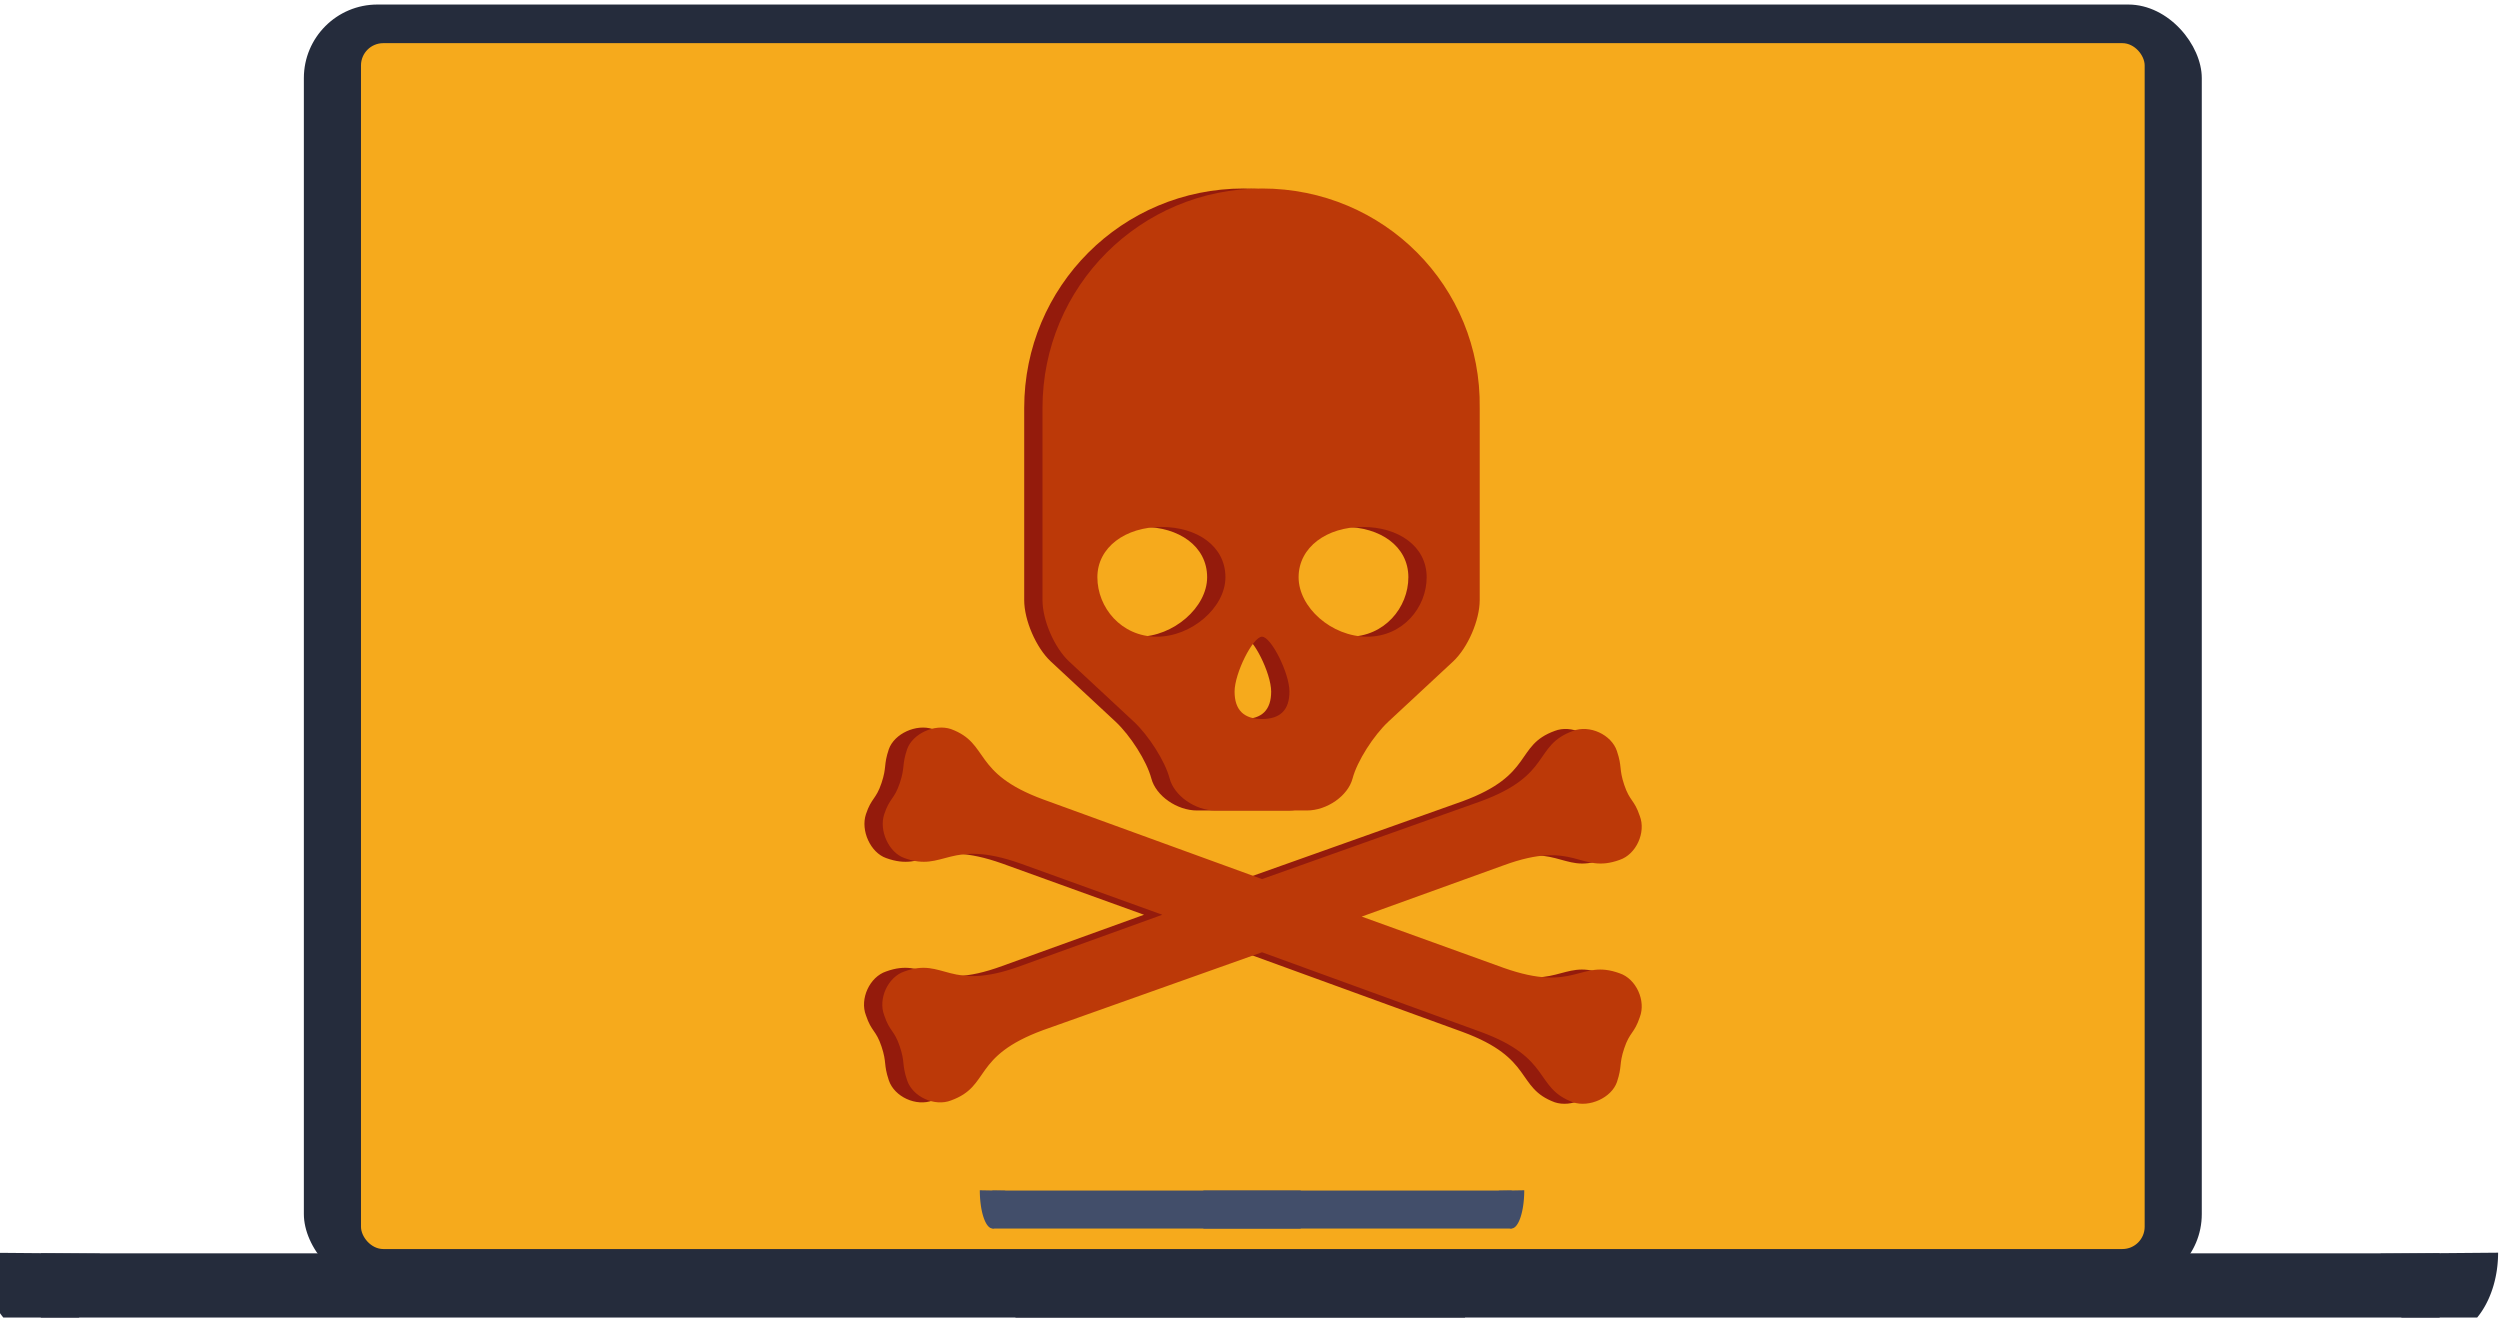 <?xml version="1.0" encoding="UTF-8" standalone="no"?>
<!-- Created with Inkscape (http://www.inkscape.org/) -->

<svg
   xmlns:dc="http://purl.org/dc/elements/1.1/"
   xmlns:cc="http://creativecommons.org/ns#"
   xmlns:rdf="http://www.w3.org/1999/02/22-rdf-syntax-ns#"
   xmlns:svg="http://www.w3.org/2000/svg"
   xmlns="http://www.w3.org/2000/svg"
   xmlns:sodipodi="http://sodipodi.sourceforge.net/DTD/sodipodi-0.dtd"
   xmlns:inkscape="http://www.inkscape.org/namespaces/inkscape"
   width="759"
   height="400"
   viewBox="0 0 759 400"
   id="svg5374"
   version="1.1"
   inkscape:version="0.91 r13725"
   sodipodi:docname="icon3.svg">
  <defs
     id="defs5376" />
  <sodipodi:namedview
     id="base"
     pagecolor="#ffffff"
     bordercolor="#666666"
     borderopacity="1.0"
     inkscape:pageopacity="0.0"
     inkscape:pageshadow="2"
     inkscape:zoom="0.7"
     inkscape:cx="-37.267532"
     inkscape:cy="166.74943"
     inkscape:document-units="px"
     inkscape:current-layer="layer1"
     showgrid="false"
     inkscape:window-width="1536"
     inkscape:window-height="803"
     inkscape:window-x="-8"
     inkscape:window-y="-8"
     inkscape:window-maximized="1"
     units="px" />
  <g
     inkscape:label="Livello 1"
     inkscape:groupmode="layer"
     id="layer1"
     transform="translate(0,-652.362)">
    <rect
       style="opacity:1;fill:#252c3c;fill-opacity:1;stroke:none;stroke-width:74.8;stroke-linecap:square;stroke-linejoin:round;stroke-miterlimit:4;stroke-dasharray:none;stroke-opacity:1"
       id="rect5327"
       width="576.21"
       height="389.555"
       x="92.252"
       y="653.739"
       ry="22.332"
       inkscape:export-filename="C:\Users\marco_000\Documents\GitHub\worldwithoutinternet\img\screen.png"
       inkscape:export-xdpi="95"
       inkscape:export-ydpi="95" />
    <rect
       ry="6.762"
       y="665.464"
       x="109.596"
       height="366.104"
       width="541.523"
       id="rect4847-4"
       style="opacity:1;fill:#f6aa1c;fill-opacity:1;stroke:none;stroke-width:74.8;stroke-linecap:square;stroke-linejoin:round;stroke-miterlimit:4;stroke-dasharray:none;stroke-opacity:1"
       inkscape:export-filename="C:\Users\marco_000\Documents\GitHub\worldwithoutinternet\img\screen.png"
       inkscape:export-xdpi="95"
       inkscape:export-ydpi="95" />
    <g
       id="g5347"
       style="fill:#252c3c;fill-opacity:1"
       transform="matrix(0.402,0,0,0.366,9481.18,10844.523)"
       inkscape:export-filename="C:\Users\marco_000\Documents\GitHub\worldwithoutinternet\img\screen.png"
       inkscape:export-xdpi="95"
       inkscape:export-ydpi="95">
      <g
         transform="matrix(0.621,0,0,1,-8217.675,0)"
         id="g5337"
         style="fill:#252c3c;fill-opacity:1">
        <rect
           ry="0"
           y="-26807.785"
           x="-23511.203"
           height="69.904"
           width="1732.05"
           id="rect5329"
           style="opacity:1;fill:#252c3c;fill-opacity:1;stroke:none;stroke-width:74.8;stroke-linecap:square;stroke-linejoin:round;stroke-miterlimit:4;stroke-dasharray:none;stroke-opacity:1"
           rx="0" />
        <path
           style="opacity:1;fill:#252c3c;fill-opacity:1;stroke:none;stroke-width:76.9;stroke-linecap:round;stroke-linejoin:round;stroke-miterlimit:4;stroke-dasharray:none;stroke-opacity:1"
           id="path5333"
           sodipodi:type="arc"
           sodipodi:cx="-21779.498"
           sodipodi:cy="-26808.326"
           sodipodi:rx="71.407959"
           sodipodi:ry="70.297935"
           sodipodi:start="0"
           sodipodi:end="3.1298429"
           sodipodi:open="true"
           d="m -21708.09,-26808.326 a 71.408,70.298 0 0 1 -70.989,70.297 71.408,70.298 0 0 1 -71.822,-69.471" />
      </g>
      <g
         id="g5341"
         transform="matrix(-0.621,0,0,1,-37079.044,0)"
         style="fill:#252c3c;fill-opacity:1">
        <rect
           rx="0"
           style="opacity:1;fill:#252c3c;fill-opacity:1;stroke:none;stroke-width:74.8;stroke-linecap:square;stroke-linejoin:round;stroke-miterlimit:4;stroke-dasharray:none;stroke-opacity:1"
           id="rect5343"
           width="1732.05"
           height="69.904"
           x="-23511.203"
           y="-26807.785"
           ry="0" />
        <path
           d="m -21708.09,-26808.326 a 71.408,70.298 0 0 1 -70.989,70.297 71.408,70.298 0 0 1 -71.822,-69.471"
           sodipodi:open="true"
           sodipodi:end="3.1298429"
           sodipodi:start="0"
           sodipodi:ry="70.297935"
           sodipodi:rx="71.407959"
           sodipodi:cy="-26808.326"
           sodipodi:cx="-21779.498"
           sodipodi:type="arc"
           id="path5345"
           style="opacity:1;fill:#252c3c;fill-opacity:1;stroke:none;stroke-width:76.9;stroke-linecap:round;stroke-linejoin:round;stroke-miterlimit:4;stroke-dasharray:none;stroke-opacity:1" />
      </g>
    </g>
    <g
       transform="matrix(0.087,0,0,0.165,2350.523,5437.099)"
       style="fill:#424e6a;fill-opacity:1"
       id="g5355"
       inkscape:export-filename="C:\Users\marco_000\Documents\GitHub\worldwithoutinternet\img\screen.png"
       inkscape:export-xdpi="95"
       inkscape:export-ydpi="95">
      <g
         style="fill:#424e6a;fill-opacity:1"
         id="g5358"
         transform="matrix(0.621,0,0,1,-8217.675,0)">
        <rect
           rx="0"
           style="opacity:1;fill:#424e6a;fill-opacity:1;stroke:none;stroke-width:74.8;stroke-linecap:square;stroke-linejoin:round;stroke-miterlimit:4;stroke-dasharray:none;stroke-opacity:1"
           id="rect5360"
           width="1732.05"
           height="69.904"
           x="-23511.203"
           y="-26807.785"
           ry="0" />
        <path
           d="m -21708.09,-26808.326 a 71.408,70.298 0 0 1 -70.989,70.297 71.408,70.298 0 0 1 -71.822,-69.471"
           sodipodi:open="true"
           sodipodi:end="3.1298429"
           sodipodi:start="0"
           sodipodi:ry="70.297935"
           sodipodi:rx="71.407959"
           sodipodi:cy="-26808.326"
           sodipodi:cx="-21779.498"
           sodipodi:type="arc"
           id="path5362"
           style="opacity:1;fill:#424e6a;fill-opacity:1;stroke:none;stroke-width:76.9;stroke-linecap:round;stroke-linejoin:round;stroke-miterlimit:4;stroke-dasharray:none;stroke-opacity:1" />
      </g>
      <g
         style="fill:#424e6a;fill-opacity:1"
         transform="matrix(-0.621,0,0,1,-37079.044,0)"
         id="g5364">
        <rect
           ry="0"
           y="-26807.785"
           x="-23511.203"
           height="69.904"
           width="1732.05"
           id="rect5366"
           style="opacity:1;fill:#424e6a;fill-opacity:1;stroke:none;stroke-width:74.8;stroke-linecap:square;stroke-linejoin:round;stroke-miterlimit:4;stroke-dasharray:none;stroke-opacity:1"
           rx="0" />
        <path
           style="opacity:1;fill:#424e6a;fill-opacity:1;stroke:none;stroke-width:76.9;stroke-linecap:round;stroke-linejoin:round;stroke-miterlimit:4;stroke-dasharray:none;stroke-opacity:1"
           id="path5368"
           sodipodi:type="arc"
           sodipodi:cx="-21779.498"
           sodipodi:cy="-26808.326"
           sodipodi:rx="71.407959"
           sodipodi:ry="70.297935"
           sodipodi:start="0"
           sodipodi:end="3.1298429"
           sodipodi:open="true"
           d="m -21708.09,-26808.326 a 71.408,70.298 0 0 1 -70.989,70.297 71.408,70.298 0 0 1 -71.822,-69.471" />
      </g>
    </g>
    <g
       id="g3017"
       transform="matrix(2.777,0,0,2.777,244.299,709.59)">
      <path
         id="path3003"
         d="M 87.1,85.8 C 82.7,84.2 82.3,88 74.4,85.2 L 58.9,79.6 74.4,74 c 7.9,-2.9 8.3,1 12.7,-0.6 1.8,-0.6 2.9,-3 2.2,-4.8 C 88.7,66.8 88.2,67 87.6,65.2 87,63.4 87.4,63.3 86.8,61.5 86.2,59.7 83.8,58.6 82,59.3 77.6,60.9 79.8,64.1 71.9,67 L 48,75.5 24.1,66.8 C 16.2,63.9 18.3,60.7 14,59.1 12.2,58.5 9.8,59.6 9.2,61.3 8.6,63.1 9,63.2 8.4,65 c -0.6,1.8 -1.1,1.6 -1.7,3.4 -0.6,1.8 0.5,4.2 2.2,4.8 4.4,1.6 4.8,-2.2 12.7,0.6 L 37.1,79.4 21.6,85 c -7.9,2.9 -8.3,-1 -12.7,0.6 -1.8,0.6 -2.9,3 -2.2,4.8 0.6,1.8 1.1,1.6 1.7,3.4 0.6,1.8 0.2,1.9 0.8,3.7 0.6,1.8 3,2.9 4.8,2.2 4.4,-1.6 2.2,-4.8 10.1,-7.7 L 48,83.5 71.9,92.2 c 7.9,2.9 5.8,6.1 10.1,7.7 1.8,0.6 4.2,-0.5 4.8,-2.2 0.6,-1.8 0.2,-1.9 0.8,-3.7 0.6,-1.8 1.1,-1.6 1.7,-3.4 0.7,-1.8 -0.4,-4.2 -2.2,-4.8 z"
         inkscape:connector-curvature="0"
         style="fill:#941b0c;fill-opacity:1" />
      <path
         id="path3005"
         d="M 48,0 C 34.7,0 24,10.7 24,24 l 0,21 c 0,2.2 1.3,5.2 2.9,6.7 l 7.1,6.6 c 1.6,1.5 3.4,4.3 3.9,6.2 0.5,1.9 2.8,3.5 5,3.5 l 10,0 c 2.2,0 4.5,-1.6 5,-3.5 0.5,-1.9 2.3,-4.7 3.9,-6.2 l 7.1,-6.6 c 1.6,-1.5 2.9,-4.5 2.9,-6.7 l 0,-21 C 72,10.7 61.3,0 48,0 Z M 36.5,49 C 32.6,49 30,45.8 30,42.5 30,39.2 33.1,37 37,37 c 3.9,0 7,2.1 7,5.5 0,3.3 -3.7,6.5 -7.5,6.5 z M 48,58 c -2,0 -3,-1 -3,-3 0,-2 2,-6 3,-6 1,0 3,4 3,6 0,2 -1,3 -3,3 z M 59.5,49 C 55.6,49 52,45.8 52,42.5 52,39.2 55.1,37 59,37 c 3.9,0 7,2.1 7,5.5 0,3.3 -2.6,6.5 -6.5,6.5 z"
         inkscape:connector-curvature="0"
         style="fill:#941b0c;fill-opacity:1" />
      <path
         id="path3007"
         d="M 89.1,85.8 C 84.7,84.2 84.3,88 76.4,85.2 L 60.9,79.6 76.4,74 c 7.9,-2.9 8.3,1 12.7,-0.6 1.8,-0.6 2.9,-3 2.2,-4.8 C 90.7,66.8 90.2,67 89.6,65.2 89,63.4 89.4,63.3 88.8,61.5 88.2,59.7 85.8,58.6 84,59.3 79.6,60.9 81.8,64.1 73.9,67 L 50,75.5 26.1,66.8 C 18.2,63.9 20.3,60.7 16,59.1 c -1.8,-0.6 -4.2,0.5 -4.8,2.2 -0.6,1.8 -0.2,1.9 -0.8,3.7 -0.6,1.8 -1.1,1.6 -1.7,3.4 -0.6,1.8 0.5,4.2 2.2,4.8 4.4,1.6 4.8,-2.2 12.7,0.6 L 39.1,79.4 23.6,85 c -7.9,2.9 -8.3,-1 -12.7,0.6 -1.8,0.6 -2.9,3 -2.2,4.8 0.6,1.8 1.1,1.6 1.7,3.4 0.6,1.8 0.2,1.9 0.8,3.7 0.6,1.8 3,2.9 4.8,2.2 4.4,-1.6 2.2,-4.8 10.1,-7.7 L 50,83.5 73.9,92.2 c 7.9,2.9 5.8,6.1 10.1,7.7 1.8,0.6 4.2,-0.5 4.8,-2.2 0.6,-1.8 0.2,-1.9 0.8,-3.7 0.6,-1.8 1.1,-1.6 1.7,-3.4 0.7,-1.8 -0.4,-4.2 -2.2,-4.8 z"
         inkscape:connector-curvature="0"
         style="fill:#bc3908;fill-opacity:1" />
      <path
         id="path3009"
         d="M 50,0 C 36.7,0 26,10.7 26,24 l 0,21 c 0,2.2 1.3,5.2 2.9,6.7 l 7.1,6.6 c 1.6,1.5 3.4,4.3 3.9,6.2 0.5,1.9 2.8,3.5 5,3.5 l 10,0 c 2.2,0 4.5,-1.6 5,-3.5 0.5,-1.9 2.3,-4.7 3.9,-6.2 l 7.1,-6.6 c 1.6,-1.5 2.9,-4.5 2.9,-6.7 l 0,-21 C 74,10.7 63.3,0 50,0 Z M 38.5,49 C 34.6,49 32,45.8 32,42.5 32,39.2 35.1,37 39,37 c 3.9,0 7,2.1 7,5.5 0,3.3 -3.7,6.5 -7.5,6.5 z M 50,58 c -2,0 -3,-1 -3,-3 0,-2 2,-6 3,-6 1,0 3,4 3,6 0,2 -1,3 -3,3 z M 61.5,49 C 57.6,49 54,45.8 54,42.5 54,39.2 57.1,37 61,37 c 3.9,0 7,2.1 7,5.5 0,3.3 -2.6,6.5 -6.5,6.5 z"
         inkscape:connector-curvature="0"
         style="fill:#bc3908;fill-opacity:1" />
    </g>
    <circle
       r="22.055"
       cy="669.728"
       cx="-199.001"
       id="path4831-6"
       style="fill:#ff0000;fill-opacity:1;stroke:none"
       inkscape:export-filename="C:\Users\marco_000\Documents\GitHub\worldwithoutinternet\img\screen.png"
       inkscape:export-xdpi="95"
       inkscape:export-ydpi="95" />
    <path
       sodipodi:nodetypes="csc"
       inkscape:connector-curvature="0"
       id="path4835-6"
       d="m -260.57,650.727 c 0,0 16.026,-31.679 54.946,-32.065 43.209,-0.428 58.287,31.116 58.287,31.116"
       style="fill:none;stroke:#ff0000;stroke-width:32.957;stroke-linecap:butt;stroke-linejoin:miter;stroke-miterlimit:4;stroke-dasharray:none;stroke-opacity:1"
       inkscape:export-filename="C:\Users\marco_000\Documents\GitHub\worldwithoutinternet\img\screen.png"
       inkscape:export-xdpi="95"
       inkscape:export-ydpi="95" />
    <path
       sodipodi:nodetypes="csc"
       inkscape:connector-curvature="0"
       id="path4837-2"
       d="m -300.45,633.105 c 0,0 22.845,-60.061 99.123,-57.955 72.258,1.996 96.973,60.899 96.973,60.899"
       style="fill:none;stroke:#ff0000;stroke-width:32.635;stroke-linecap:butt;stroke-linejoin:miter;stroke-miterlimit:4;stroke-dasharray:none;stroke-opacity:1"
       inkscape:export-filename="C:\Users\marco_000\Documents\GitHub\worldwithoutinternet\img\screen.png"
       inkscape:export-xdpi="95"
       inkscape:export-ydpi="95" />
    <rect
       style="opacity:1;fill:#252c3c;fill-opacity:1;stroke:none;stroke-width:74.8;stroke-linecap:square;stroke-linejoin:round;stroke-miterlimit:4;stroke-dasharray:none;stroke-opacity:1"
       id="rect5327-2"
       width="1433.758"
       height="969.313"
       x="-512.27"
       y="-857.74"
       ry="55.567"
       inkscape:export-filename="C:\Users\marco_000\Documents\GitHub\worldwithoutinternet\img\screen.png"
       inkscape:export-xdpi="95"
       inkscape:export-ydpi="95" />
    <rect
       ry="16.826"
       y="-828.565"
       x="-469.115"
       height="910.962"
       width="1347.447"
       id="rect4847-4-9"
       style="opacity:1;fill:#f6aa1c;fill-opacity:1;stroke:none;stroke-width:74.8;stroke-linecap:square;stroke-linejoin:round;stroke-miterlimit:4;stroke-dasharray:none;stroke-opacity:1"
       inkscape:export-filename="C:\Users\marco_000\Documents\GitHub\worldwithoutinternet\img\screen.png"
       inkscape:export-xdpi="95"
       inkscape:export-ydpi="95" />
    <circle
       r="54.879"
       cy="-229.047"
       cx="206.436"
       id="path4831-6-5"
       style="opacity:1;fill:#bc3908;fill-opacity:1;stroke:none;stroke-width:1.1;stroke-linecap:round;stroke-linejoin:round;stroke-miterlimit:4;stroke-dasharray:none;stroke-opacity:1"
       inkscape:export-filename="C:\Users\marco_000\Documents\GitHub\worldwithoutinternet\img\screen.png"
       inkscape:export-xdpi="95"
       inkscape:export-ydpi="95" />
    <path
       sodipodi:nodetypes="csc"
       inkscape:connector-curvature="0"
       id="path4835-6-1"
       d="m 53.238,-276.325 c 0,0 39.876,-78.826 136.719,-79.786 107.514,-1.066 145.032,77.424 145.032,77.424"
       style="fill:none;fill-rule:evenodd;stroke:#bc3908;stroke-width:82.004;stroke-linecap:butt;stroke-linejoin:miter;stroke-miterlimit:4;stroke-dasharray:none;stroke-opacity:1"
       inkscape:export-filename="C:\Users\marco_000\Documents\GitHub\worldwithoutinternet\img\screen.png"
       inkscape:export-xdpi="95"
       inkscape:export-ydpi="95" />
    <path
       sodipodi:nodetypes="csc"
       inkscape:connector-curvature="0"
       id="path4837-2-7"
       d="m -45.994,-320.173 c 0,0 56.845,-149.448 246.644,-144.206 179.797,4.966 241.293,151.532 241.293,151.532"
       style="fill:none;fill-rule:evenodd;stroke:#bc3908;stroke-width:81.205;stroke-linecap:butt;stroke-linejoin:miter;stroke-miterlimit:4;stroke-dasharray:none;stroke-opacity:1"
       inkscape:export-filename="C:\Users\marco_000\Documents\GitHub\worldwithoutinternet\img\screen.png"
       inkscape:export-xdpi="95"
       inkscape:export-ydpi="95" />
    <rect
       style="opacity:1;fill:#941b0c;fill-opacity:1;stroke:none;stroke-width:74.8;stroke-linecap:square;stroke-linejoin:round;stroke-miterlimit:4;stroke-dasharray:none;stroke-opacity:1"
       id="rect4993-6"
       width="663.372"
       height="81.642"
       x="77.686"
       y="-157.242"
       transform="matrix(0.713,-0.701,0.701,0.713,0,0)"
       inkscape:export-filename="C:\Users\marco_000\Documents\GitHub\worldwithoutinternet\img\screen.png"
       inkscape:export-xdpi="95"
       inkscape:export-ydpi="95" />
    <g
       id="g5347-0"
       style="fill:#252c3c;fill-opacity:1"
       transform="matrix(1,0,0,0.911,22849.788,24499.541)"
       inkscape:export-filename="C:\Users\marco_000\Documents\GitHub\worldwithoutinternet\img\screen.png"
       inkscape:export-xdpi="95"
       inkscape:export-ydpi="95">
      <g
         transform="matrix(0.621,0,0,1,-8217.675,0)"
         id="g5337-7"
         style="fill:#252c3c;fill-opacity:1">
        <rect
           ry="0"
           y="-26807.785"
           x="-23511.203"
           height="69.904"
           width="1732.05"
           id="rect5329-0"
           style="opacity:1;fill:#252c3c;fill-opacity:1;stroke:none;stroke-width:74.8;stroke-linecap:square;stroke-linejoin:round;stroke-miterlimit:4;stroke-dasharray:none;stroke-opacity:1"
           rx="0" />
        <path
           style="opacity:1;fill:#252c3c;fill-opacity:1;stroke:none;stroke-width:76.9;stroke-linecap:round;stroke-linejoin:round;stroke-miterlimit:4;stroke-dasharray:none;stroke-opacity:1"
           id="path5333-2"
           sodipodi:type="arc"
           sodipodi:cx="-21779.498"
           sodipodi:cy="-26808.326"
           sodipodi:rx="71.407959"
           sodipodi:ry="70.297935"
           sodipodi:start="0"
           sodipodi:end="3.1298429"
           sodipodi:open="true"
           d="m -21708.09,-26808.326 a 71.408,70.298 0 0 1 -70.989,70.297 71.408,70.298 0 0 1 -71.822,-69.471" />
      </g>
      <g
         id="g5341-0"
         transform="matrix(-0.621,0,0,1,-37079.044,0)"
         style="fill:#252c3c;fill-opacity:1">
        <rect
           rx="0"
           style="opacity:1;fill:#252c3c;fill-opacity:1;stroke:none;stroke-width:74.8;stroke-linecap:square;stroke-linejoin:round;stroke-miterlimit:4;stroke-dasharray:none;stroke-opacity:1"
           id="rect5343-3"
           width="1732.05"
           height="69.904"
           x="-23511.203"
           y="-26807.785"
           ry="0" />
        <path
           d="m -21708.09,-26808.326 a 71.408,70.298 0 0 1 -70.989,70.297 71.408,70.298 0 0 1 -71.822,-69.471"
           sodipodi:open="true"
           sodipodi:end="3.1298429"
           sodipodi:start="0"
           sodipodi:ry="70.297935"
           sodipodi:rx="71.407959"
           sodipodi:cy="-26808.326"
           sodipodi:cx="-21779.498"
           sodipodi:type="arc"
           id="path5345-4"
           style="opacity:1;fill:#252c3c;fill-opacity:1;stroke:none;stroke-width:76.9;stroke-linecap:round;stroke-linejoin:round;stroke-miterlimit:4;stroke-dasharray:none;stroke-opacity:1" />
      </g>
    </g>
    <g
       transform="matrix(0.217,0,0,0.409,5106.885,11044.485)"
       style="fill:#424e6a;fill-opacity:1"
       id="g5355-7"
       inkscape:export-filename="C:\Users\marco_000\Documents\GitHub\worldwithoutinternet\img\screen.png"
       inkscape:export-xdpi="95"
       inkscape:export-ydpi="95">
      <g
         style="fill:#424e6a;fill-opacity:1"
         id="g5358-0"
         transform="matrix(0.621,0,0,1,-8217.675,0)">
        <rect
           rx="0"
           style="opacity:1;fill:#424e6a;fill-opacity:1;stroke:none;stroke-width:74.8;stroke-linecap:square;stroke-linejoin:round;stroke-miterlimit:4;stroke-dasharray:none;stroke-opacity:1"
           id="rect5360-1"
           width="1732.05"
           height="69.904"
           x="-23511.203"
           y="-26807.785"
           ry="0" />
        <path
           d="m -21708.09,-26808.326 a 71.408,70.298 0 0 1 -70.989,70.297 71.408,70.298 0 0 1 -71.822,-69.471"
           sodipodi:open="true"
           sodipodi:end="3.1298429"
           sodipodi:start="0"
           sodipodi:ry="70.297935"
           sodipodi:rx="71.407959"
           sodipodi:cy="-26808.326"
           sodipodi:cx="-21779.498"
           sodipodi:type="arc"
           id="path5362-4"
           style="opacity:1;fill:#424e6a;fill-opacity:1;stroke:none;stroke-width:76.9;stroke-linecap:round;stroke-linejoin:round;stroke-miterlimit:4;stroke-dasharray:none;stroke-opacity:1" />
      </g>
      <g
         style="fill:#424e6a;fill-opacity:1"
         transform="matrix(-0.621,0,0,1,-37079.044,0)"
         id="g5364-4">
        <rect
           ry="0"
           y="-26807.785"
           x="-23511.203"
           height="69.904"
           width="1732.05"
           id="rect5366-1"
           style="opacity:1;fill:#424e6a;fill-opacity:1;stroke:none;stroke-width:74.8;stroke-linecap:square;stroke-linejoin:round;stroke-miterlimit:4;stroke-dasharray:none;stroke-opacity:1"
           rx="0" />
        <path
           style="opacity:1;fill:#424e6a;fill-opacity:1;stroke:none;stroke-width:76.9;stroke-linecap:round;stroke-linejoin:round;stroke-miterlimit:4;stroke-dasharray:none;stroke-opacity:1"
           id="path5368-8"
           sodipodi:type="arc"
           sodipodi:cx="-21779.498"
           sodipodi:cy="-26808.326"
           sodipodi:rx="71.407959"
           sodipodi:ry="70.297935"
           sodipodi:start="0"
           sodipodi:end="3.1298429"
           sodipodi:open="true"
           d="m -21708.09,-26808.326 a 71.408,70.298 0 0 1 -70.989,70.297 71.408,70.298 0 0 1 -71.822,-69.471" />
      </g>
    </g>
  </g>
</svg>
